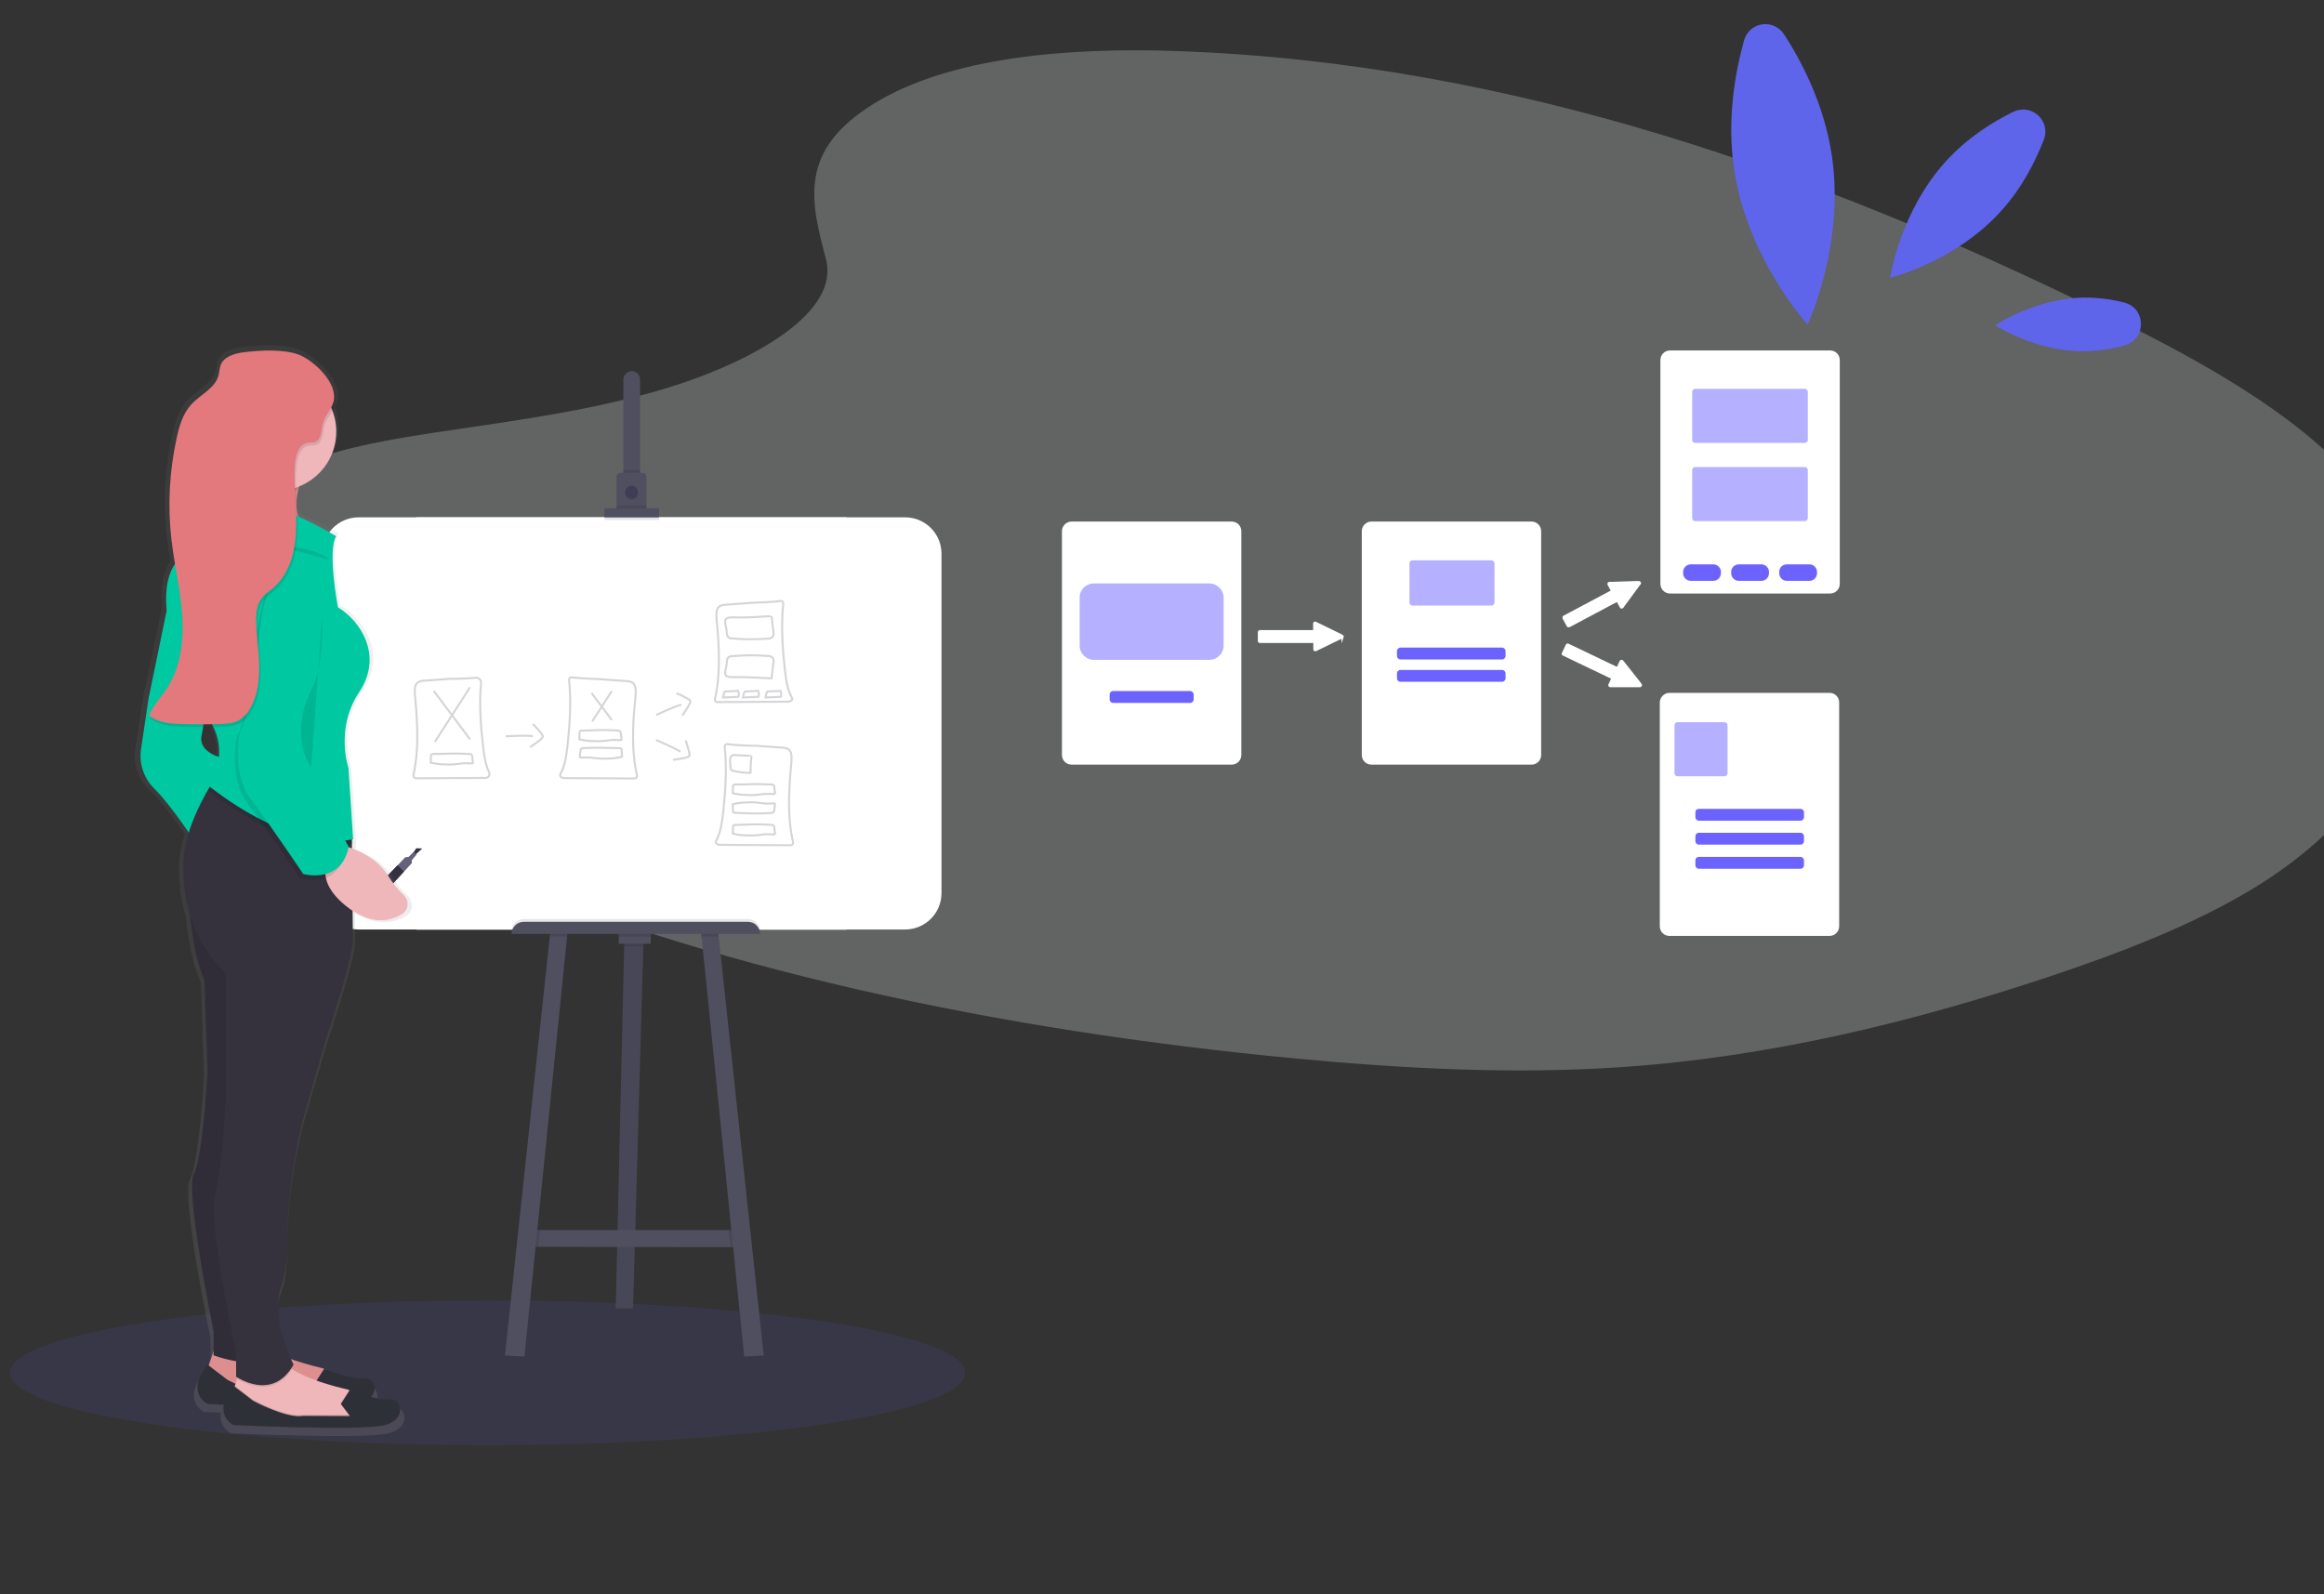 <?xml version="1.0" encoding="utf-8"?>
<!-- Generator: Adobe Illustrator 24.3.0, SVG Export Plug-In . SVG Version: 6.00 Build 0)  -->
<svg version="1.1" id="Layer_1" xmlns="http://www.w3.org/2000/svg" xmlns:xlink="http://www.w3.org/1999/xlink" x="0px" y="0px"
	 viewBox="0 0 1155.7 792.9" style="enable-background:new 0 0 1155.7 792.9;" xml:space="preserve">
<rect x="0" y="0" width="1155.7" height="792.9" fill="#333333" stroke="none"/>
<style type="text/css">
	.st0{opacity:0.25;fill:#F2F6F6;enable-background:new    ;}
	.st1{fill:#5E65EA;}
	.st2{fill:#FFFFFF;stroke:#FFFFFF;stroke-miterlimit:10;}
	.st3{opacity:0.5;fill:#6C63FF;enable-background:new    ;}
	.st4{fill:#6C63FF;}
	.st5{opacity:0.1;fill:#6C63FF;enable-background:new    ;}
	.st6{fill:#504F60;}
	.st7{opacity:0.1;enable-background:new    ;}
	.st8{fill:#FFFFFF;}
	.st9{fill:#3F3D56;}
	.st10{opacity:0.21;}
	.st11{fill:#FFFFFF;stroke:#33313F;stroke-miterlimit:10;}
	.st12{fill:none;stroke:#33313F;stroke-linecap:round;stroke-miterlimit:10;}
	.st13{fill:#FFFFFF;stroke:#33313F;stroke-linecap:round;stroke-miterlimit:10;}
	.st14{fill:none;stroke:#33313F;stroke-miterlimit:10;}
	.st15{fill:#33313F;}
	.st16{fill:#65617D;}
	.st17{fill:url(#SVGID_1_);}
	.st18{fill:#DB8B8B;}
	.st19{opacity:0.1;fill:#EFB7B9;enable-background:new    ;}
	.st20{fill:#2E3037;}
	.st21{fill:#EFB7B9;}
	.st22{fill:#35323E;}
	.st23{fill:#00C9A2;}
	.st24{fill:#E3787D;}
</style>
<g>
	<path class="st0" d="M434.5,51.6c37.7-23.3,96.8-28.1,150.6-26.2c169.1,5.8,321.7,62.6,453.7,126.7c47.8,23.2,94.9,48.3,125.9,80.3
		c63.2,65.1,44.4,155.3-43.4,209c-29.9,18.3-66.1,32.3-103.3,44.7C952,508,880.6,525.8,805.6,530.8c-53.5,3.6-107.7,0.7-160.9-4.3
		c-148.6-14-294.5-45-416.8-98c-53.6-23.2-104.2-52.1-126.3-89.8s-8-85.3,46.8-107.5c22.7-9.2,49.7-13.4,76.2-17.3
		c39-5.7,78.7-11.4,113.9-23.1c36.4-12.1,79.4-35.4,72.2-62.1C403.1,100,396.8,74.9,434.5,51.6L434.5,51.6z"/>
	<g>
		<path class="st1" d="M910.9,77c6.8,44.6-12,84.4-12,84.4s-29.8-32.4-36.5-77c-3.8-25,0.5-48.5,4.9-64.3c1.6-5.9,7.7-9.3,13.5-7.7
			c2.6,0.7,4.9,2.4,6.4,4.7C896.1,30.8,907.1,52,910.9,77z"/>
		<path class="st1" d="M1036.6,148c6.7,0,13.4,0.8,19.8,2.5c10.9,2.8,11.1,18.2,0.2,21.3c-6.4,1.8-13.1,2.8-19.8,2.9
			c-24.5,0.3-44.6-12.9-44.6-12.9S1012.1,148.3,1036.6,148L1036.6,148z"/>
		<path class="st1" d="M967.6,80.3c-22.8,25.1-27.7,57.9-27.7,57.9s32.2-7.9,55-33c10.6-11.6,17.3-24.9,21.5-35.8
			c2.2-5.7-0.7-12-6.4-14.2c-2.9-1.1-6-0.9-8.8,0.4C990.8,60.7,978.2,68.6,967.6,80.3z"/>
	</g>
	<path class="st2" d="M532.9,259.9h79.6c2.4,0,4.3,1.9,4.3,4.3v111.3c0,2.4-1.9,4.3-4.3,4.3h-79.6c-2.4,0-4.3-1.9-4.3-4.3V264.2
		C528.6,261.9,530.5,259.9,532.9,259.9z"/>
	<path class="st3" d="M544,290.2h57.4c3.9,0,7.1,3.2,7.1,7.1v23.8c0,3.9-3.2,7.1-7.1,7.1H544c-3.9,0-7.1-3.2-7.1-7.1v-23.8
		C536.8,293.4,540,290.2,544,290.2z"/>
	<path class="st4" d="M553.5,343.7h38.4c0.9,0,1.7,0.8,1.7,1.7v2.5c0,0.9-0.8,1.7-1.7,1.7h-38.4c-0.9,0-1.7-0.8-1.7-1.7v-2.5
		C551.8,344.5,552.5,343.7,553.5,343.7z"/>
	<path class="st2" d="M682,259.9h79.6c2.4,0,4.3,1.9,4.3,4.3v111.3c0,2.4-1.9,4.3-4.3,4.3H682c-2.4,0-4.3-1.9-4.3-4.3V264.2
		C677.7,261.9,679.6,259.9,682,259.9z"/>
	<path class="st3" d="M702.4,278.7h39.3c0.8,0,1.5,0.7,1.5,1.5v19.5c0,0.8-0.7,1.5-1.5,1.5h-39.3c-0.8,0-1.5-0.7-1.5-1.5v-19.5
		C700.9,279.3,701.5,278.7,702.4,278.7z"/>
	<path class="st4" d="M696.4,322.1H747c0.9,0,1.7,0.8,1.7,1.7v2.5c0,0.9-0.8,1.7-1.7,1.7h-50.6c-0.9,0-1.7-0.8-1.7-1.7v-2.5
		C694.7,322.9,695.5,322.1,696.4,322.1z"/>
	<path class="st4" d="M696.4,333.2H747c0.9,0,1.7,0.8,1.7,1.7v2.5c0,0.9-0.8,1.7-1.7,1.7h-50.6c-0.9,0-1.7-0.8-1.7-1.7v-2.5
		C694.7,333.9,695.5,333.2,696.4,333.2z"/>
	<path class="st2" d="M830.5,174.8h79.6c2.4,0,4.3,1.9,4.3,4.3v111.3c0,2.4-1.9,4.3-4.3,4.3h-79.6c-2.4,0-4.3-1.9-4.3-4.3V179.1
		C826.2,176.7,828.1,174.8,830.5,174.8z"/>
	<path class="st3" d="M843,193.4h54.5c0.8,0,1.5,0.7,1.5,1.5v23.9c0,0.8-0.7,1.5-1.5,1.5H843c-0.8,0-1.5-0.7-1.5-1.5v-23.9
		C841.5,194,842.2,193.4,843,193.4z"/>
	<path class="st3" d="M843,232.3h54.5c0.8,0,1.5,0.7,1.5,1.5v23.9c0,0.8-0.7,1.5-1.5,1.5H843c-0.8,0-1.5-0.7-1.5-1.5v-23.9
		C841.5,233,842.2,232.3,843,232.3z"/>
	<path class="st4" d="M840.8,280.7H852c2.1,0,3.8,1.7,3.8,3.8v0.6c0,2.1-1.7,3.8-3.8,3.8h-11.2c-2.1,0-3.8-1.7-3.8-3.8v-0.6
		C837,282.4,838.7,280.7,840.8,280.7z"/>
	<path class="st4" d="M864.7,280.7h11.2c2.1,0,3.8,1.7,3.8,3.8v0.6c0,2.1-1.7,3.8-3.8,3.8h-11.2c-2.1,0-3.8-1.7-3.8-3.8v-0.6
		C860.8,282.4,862.6,280.7,864.7,280.7z"/>
	<path class="st4" d="M888.6,280.7h11.2c2.1,0,3.8,1.7,3.8,3.8v0.6c0,2.1-1.7,3.8-3.8,3.8h-11.2c-2.1,0-3.8-1.7-3.8-3.8v-0.6
		C884.7,282.4,886.4,280.7,888.6,280.7z"/>
	<path class="st2" d="M830.2,345.1h79.6c2.4,0,4.3,1.9,4.3,4.3v111.3c0,2.4-1.9,4.3-4.3,4.3h-79.6c-2.4,0-4.3-1.9-4.3-4.3V349.4
		C825.9,347.1,827.9,345.1,830.2,345.1z"/>
	<path class="st3" d="M834.2,359.2h23.4c0.8,0,1.5,0.7,1.5,1.5v23.9c0,0.8-0.7,1.5-1.5,1.5h-23.4c-0.8,0-1.5-0.7-1.5-1.5v-23.9
		C832.8,359.8,833.4,359.2,834.2,359.2z"/>
	<path class="st4" d="M844.8,402.3h50.6c0.9,0,1.7,0.8,1.7,1.7v2.5c0,0.9-0.8,1.7-1.7,1.7h-50.6c-0.9,0-1.7-0.8-1.7-1.7V404
		C843.1,403,843.8,402.3,844.8,402.3z"/>
	<path class="st4" d="M844.8,414.2h50.6c0.9,0,1.7,0.8,1.7,1.7v2.5c0,0.9-0.8,1.7-1.7,1.7h-50.6c-0.9,0-1.7-0.8-1.7-1.7v-2.5
		C843.1,415,843.8,414.2,844.8,414.2z"/>
	<path class="st4" d="M844.8,426.2h50.6c0.9,0,1.7,0.8,1.7,1.7v2.5c0,0.9-0.8,1.7-1.7,1.7h-50.6c-0.9,0-1.7-0.8-1.7-1.7v-2.5
		C843.1,426.9,843.8,426.2,844.8,426.2z"/>
	<path class="st2" d="M667.5,317l-1.3,0.6l-10.9,5.3l-1,0.5c-0.3,0.1-0.6,0-0.7-0.3c0,0,0,0,0,0c0-0.1,0-0.1,0-0.2v-3.1
		c0-0.3-0.2-0.5-0.5-0.5l0,0h-26.6c-0.3,0-0.5-0.2-0.5-0.5v-4.4c0-0.3,0.2-0.5,0.5-0.5H653c0.3,0,0.5-0.2,0.5-0.5v-3.2
		c0-0.1,0-0.1,0-0.2c0.1-0.3,0.4-0.4,0.7-0.3c0,0,0,0,0,0l1,0.5l10.9,5.3l1.3,0.7c0.3,0.1,0.4,0.4,0.3,0.7
		C667.7,316.9,667.6,317,667.5,317L667.5,317z"/>
	<path class="st2" d="M815.6,290.1l-0.9,1.2l-7.2,9.8l-0.6,0.9c-0.2,0.2-0.5,0.3-0.8,0.1c0,0,0,0,0,0c-0.1,0-0.1-0.1-0.1-0.2
		l-1.5-2.7c-0.1-0.3-0.5-0.4-0.7-0.2l-23.5,12.5c-0.3,0.1-0.6,0-0.7-0.2c0,0,0,0,0,0l-2.1-3.9c-0.1-0.3,0-0.6,0.2-0.7c0,0,0,0,0,0
		l23.5-12.5c0.3-0.1,0.4-0.5,0.2-0.7c0,0,0,0,0,0l-1.5-2.8c0-0.1-0.1-0.1-0.1-0.2c0-0.3,0.2-0.5,0.4-0.6c0,0,0,0,0.1,0h1.1l12.1-0.4
		l1.5,0c0.3,0,0.5,0.2,0.5,0.5C815.6,289.9,815.6,290,815.6,290.1z"/>
	<path class="st2" d="M815.5,341.3H814h-12.1h-1.1c-0.3,0-0.5-0.2-0.5-0.5c0,0,0,0,0,0c0-0.1,0-0.1,0-0.2l1.3-2.8
		c0.1-0.3,0-0.6-0.2-0.7c0,0,0,0,0,0l-24-11.5c-0.3-0.1-0.4-0.5-0.2-0.7l1.9-4c0.1-0.3,0.4-0.4,0.7-0.3c0,0,0,0,0,0l24,11.5
		c0.3,0.1,0.6,0,0.7-0.2l1.4-2.9c0.1-0.3,0.4-0.4,0.7-0.3c0.1,0,0.1,0.1,0.2,0.2l0.7,0.8l7.5,9.5l0.9,1.2c0.2,0.2,0.2,0.6,0,0.7
		C815.7,341.3,815.6,341.3,815.5,341.3L815.5,341.3z"/>
	<g>
		<ellipse class="st5" cx="242.5" cy="682.8" rx="237.5" ry="36"/>
		<path class="st6" d="M320,467.8l-0.1,2.9l-5.1,180.1h-8.6l4.2-180.1l0.1-3.4L320,467.8z"/>
		<path class="st7" d="M320,467.8l-0.1,2.9l-5.1,180.1h-8.6l4.2-180.1l0.1-3.4L320,467.8z"/>
		<path class="st6" d="M369.6,620.3l-6.4,0l-95.5-0.2l-5.1,0l2.7-8.3h103.6L369.6,620.3z"/>
		<path class="st7" d="M320,467.8l-0.1,2.9h-9.5l0.1-3.4L320,467.8z"/>
		<path class="st6" d="M307.7,463.4h15.9v6h-15.9V463.4z"/>
		<path class="st7" d="M268.6,611.7l-0.9,8.4l-5.1,0l2.7-8.3H268.6z"/>
		<path class="st6" d="M282.3,463.3l-0.3,2.6l-21.2,208.8l-9.7-0.5l22.3-208.4l0.2-2.4L282.3,463.3z"/>
		<path class="st7" d="M369.6,620.3l-6.4,0l-0.9-8.6h6.6L369.6,620.3z"/>
		<path class="st6" d="M379.8,674.2l-9.7,0.5l-21.2-208.8l-0.3-2.6l8.6,0.2l0.2,2.4L379.8,674.2z"/>
		<path class="st8" d="M207.1,257.3h213.9v205.1H207.1L207.1,257.3z"/>
		<path class="st8" d="M178.4,257.3h271.7c10,0,18.1,8.1,18.1,18.1v168.8c0,10-8.1,18.1-18.1,18.1H178.4c-10,0-18.1-8.1-18.1-18.1
			V275.5C160.2,265.5,168.3,257.3,178.4,257.3z"/>
		<path class="st6" d="M318.3,188.8v49.5h-8.3v-49.5c0-2.3,1.9-4.2,4.2-4.2C316.4,184.6,318.3,186.4,318.3,188.8
			C318.3,188.7,318.3,188.7,318.3,188.8z"/>
		<path class="st7" d="M309.9,233.8h8.4v4.5h-8.4V233.8z"/>
		<path class="st6" d="M321.5,237.2v16.4h-14.9v-16.4c0-1.1,0.9-2,2-2h10.8C320.6,235.1,321.5,236,321.5,237.2
			C321.5,237.1,321.5,237.1,321.5,237.2L321.5,237.2z"/>
		<circle class="st7" cx="314.1" cy="245.5" r="3.2"/>
		<circle class="st9" cx="314.1" cy="244.8" r="3.2"/>
		<path class="st7" d="M306.7,251.5h14.9v2h-14.9V251.5z"/>
		<path class="st7" d="M300.6,254.2h27.1v4.5h-27.1V254.2z"/>
		<path class="st6" d="M300.6,252.8h27.1v4.5h-27.1V252.8z"/>
		<path class="st7" d="M260.4,457.1H372c3.3,0,6,2.7,6,6l0,0H254.4l0,0C254.4,459.8,257.1,457.1,260.4,457.1L260.4,457.1z"/>
		<path class="st7" d="M273.7,463.5l8.6-0.2l-0.3,2.6h-8.6L273.7,463.5z"/>
		<path class="st7" d="M307.7,463.4h15.9v2.5h-15.9V463.4z"/>
		<path class="st7" d="M357.4,465.8h-8.6l-0.3-2.6l8.6,0.2L357.4,465.8z"/>
		<path class="st6" d="M260.4,458.5H372c3.3,0,6,2.7,6,6l0,0H254.4l0,0C254.4,461.2,257.1,458.5,260.4,458.5L260.4,458.5z"/>
		<g class="st10">
			<path class="st11" d="M388.2,298.9c0.6-0.1,1.2,0.3,1.3,1c0,0.1,0,0.2,0,0.3c-1.1,10.9-0.4,22,0.8,32.9c0.6,5,1.3,10.2,3.5,13.9
				c0.3,0.5,0.2,1.1-0.2,1.4c-0.6,0.5-1.4,0.7-2.2,0.6l-34.7,0.2c-0.6,0-1.2-0.5-1.2-1.1c0-0.1,0-0.2,0-0.3
				c2.8-11.9,2.2-24.9,1.1-37.2c-0.6-6.1-0.9-9.3,3.7-9.8c4.7-0.4,9.3-0.6,14-1C375.6,299.7,384.6,299.5,388.2,298.9L388.2,298.9z"
				/>
			<path class="st11" d="M361.7,370.1c-0.6-0.1-1.2,0.3-1.3,1c0,0.1,0,0.2,0,0.3c1.1,10.9,0.4,22-0.8,32.9c-0.6,5-1.3,10.2-3.5,13.9
				c-0.3,0.5-0.2,1.1,0.2,1.4c0.6,0.5,1.4,0.7,2.2,0.6l34.7,0.2c0.6,0,1.2-0.5,1.2-1.2c0-0.1,0-0.2,0-0.3
				c-2.8-11.9-2.2-24.9-1.1-37.2c0.6-6.1,0.9-9.3-3.7-9.8c-4.5-0.4-9.3-0.6-14-1C374.3,371,365.4,370.7,361.7,370.1L361.7,370.1z"/>
			<path class="st12" d="M371.9,390.1c4-0.2,8.1-0.1,12.1,0.1c0.5,0.1,1,0.5,1,1l0.4,3.2c0,0.1,0,0.3-0.1,0.4
				c-0.1,0.1-0.2,0.1-0.3,0.1c-1.7,0-3.4-0.1-5.1,0c-1,0.1-2.1,0.3-3.1,0.4c-1.7,0.2-3.4,0.2-5.2,0.1c-2.4,0-4.9-0.3-7.2-0.9
				c0,0,0.1-2.6,0.1-2.9c0-1.2,0-1.3,1.2-1.4L371.9,390.1z"/>
			<path class="st12" d="M371.9,404.5c4,0.2,8.1,0.1,12.1-0.2c0.5-0.1,1-0.5,1-1l0.4-3.2c0-0.1,0-0.3-0.1-0.4
				c-0.1-0.1-0.2-0.1-0.3-0.1c-1.7,0-3.4,0.2-5.1,0c-1-0.1-2.1-0.3-3.1-0.4c-1.7-0.2-3.4-0.2-5.2-0.1c-2.4,0-4.9,0.3-7.2,0.9
				c0,0,0.1,2.6,0.1,2.9c0,1.2,0,1.3,1.2,1.4L371.9,404.5z"/>
			<path class="st12" d="M371.9,410.1c4-0.2,8.1-0.1,12.1,0.2c0.5,0.1,1,0.5,1,1l0.4,3.2c0,0.1,0,0.3-0.1,0.4
				c-0.1,0.1-0.2,0.1-0.3,0.1c-1.7,0-3.4-0.2-5.1,0c-1,0.1-2.1,0.3-3.1,0.4c-1.7,0.1-3.4,0.2-5.2,0.1c-2.4,0-4.9-0.3-7.2-0.9
				c0,0,0.1-2.6,0.1-2.9c0-1.2,0-1.3,1.2-1.4L371.9,410.1z"/>
			<path class="st13" d="M377,343.6c0.4,0.9,0.5,1.8,0.3,2.7c0,0.1,0,0.1-0.1,0.2c-0.1,0.1-0.2,0.1-0.3,0.1l-7.4,0.3
				c0,0,0.4-2.2,0.5-2.3c0.3-0.9,0.9-0.7,1.7-0.7L377,343.6z"/>
			<path class="st13" d="M388.1,343.6c0.4,0.9,0.5,1.8,0.3,2.7c0,0.1,0,0.1,0,0.2c-0.1,0.1-0.2,0.1-0.3,0.1l-7.4,0.3
				c0,0,0.4-2.2,0.5-2.3c0.2-0.9,0.9-0.7,1.7-0.7L388.1,343.6z"/>
			<path class="st14" d="M383.7,306.5l1,8.5c0.1,1.3-0.8,2.4-2.1,2.6c0,0,0,0-0.1,0c-6.3,0.5-12.6,0.5-18.9-0.1
				c-1.2-0.1-2.1-1.1-2.1-2.2c-0.1-1.5-0.3-3-0.7-4.5c-0.3-1.6-0.5-3.1,1.3-3.5c1.8-0.5,4.3-0.1,6.3-0.2c2.4,0,4.8-0.1,7.2-0.2
				C376.4,306.8,383.7,306.4,383.7,306.5L383.7,306.5z"/>
			<path class="st14" d="M383.7,337.4l1-8.5c0.1-1.3-0.8-2.4-2.1-2.6c0,0,0,0-0.1,0c-6.3-0.5-12.6-0.5-18.9,0.1
				c-1.2,0.1-2.1,1.1-2.1,2.2c-0.1,1.5-0.3,3-0.7,4.5c-0.3,1.6-0.5,3.1,1.3,3.5s4.3,0.1,6.3,0.2c2.4,0,4.8,0.1,7.2,0.2
				C376.4,337,383.7,337.4,383.7,337.4L383.7,337.4z"/>
			<path class="st12" d="M373.7,375.9c-0.3,2.8-0.4,5.7-0.5,8.5c-2.9,0-5.7-0.3-8.5-1c-0.8,0-1.5-0.7-1.4-1.6c0-0.1,0-0.2,0-0.3
				c-0.1-1.8-1-5.7,1.5-6C365.6,375.6,373.7,376,373.7,375.9L373.7,375.9z"/>
			<path class="st13" d="M236.5,337.1c1.4-0.1,2.6,0.8,2.7,2.2c0,0.2,0,0.3,0,0.5c-0.9,10.3-0.2,20.9,1,31.2c0.5,4.6,1.2,9.4,3,13
				c0.5,1,0.1,2.2-0.9,2.7c-0.3,0.1-0.6,0.2-0.9,0.2l-34.4,0.2c-0.8,0-1.4-0.6-1.4-1.4c0-0.1,0-0.2,0-0.3c2.7-11.8,2.1-24.7,1-37
				c-0.6-6.1-0.9-9.3,3.7-9.8c4.7-0.4,9.3-0.6,13.9-1C225.3,337.7,232.4,337.5,236.5,337.1L236.5,337.1z"/>
			<path class="st11" d="M284.4,336.9c-0.7-0.1-1.3,0.4-1.4,1c0,0.1,0,0.2,0,0.3c1.1,10.8,0.4,21.9-0.8,32.8
				c-0.6,5-1.3,10.2-3.5,13.9c-0.3,0.5-0.2,1.2,0.3,1.6c0.6,0.4,1.3,0.5,2,0.5l34.6,0.2c0.7,0,1.2-0.6,1.2-1.2c0-0.1,0-0.2,0-0.3
				c-2.8-11.9-2.2-24.8-1-37.1c0.6-6.1,0.9-9.3-3.7-9.8c-4.7-0.4-9.3-0.6-14-1C296.9,337.7,288.1,337.4,284.4,336.9L284.4,336.9z"/>
			<path class="st13" d="M215.9,343.9l17.6,23.5"/>
			<path class="st13" d="M233.5,342.2l-17,26.4"/>
			<path class="st13" d="M294.4,345l9.6,12.8"/>
			<path class="st13" d="M304,344.1l-9.3,14.4"/>
			<path class="st12" d="M221.7,374.9c4-0.2,8.1-0.1,12.1,0.1c0.5,0.1,1,0.5,1,1l0.4,3.2c0,0.1,0,0.3-0.1,0.4
				c-0.1,0.1-0.2,0.1-0.3,0.1c-1.7,0-3.4-0.2-5.1,0c-1,0.1-2.1,0.3-3.1,0.4c-1.7,0.2-3.4,0.2-5.2,0.1c-2.4,0-4.8-0.3-7.2-0.9
				c0,0,0.1-2.6,0.1-2.9c0-1.2,0-1.3,1.2-1.4L221.7,374.9z"/>
			<path class="st12" d="M295.6,363.2c4-0.2,8.1-0.1,12.1,0.2c0.5,0.1,1,0.5,1,1l0.4,3.2c0,0.1,0,0.3-0.1,0.4
				c-0.1,0.1-0.2,0.1-0.3,0.1c-1.7,0-3.4-0.2-5.1,0c-1,0.1-2.1,0.3-3.1,0.4c-1.7,0.2-3.4,0.2-5.2,0.1c-2.4,0-4.9-0.3-7.2-0.9
				c0,0,0.1-2.6,0.1-2.9c0-1.2,0-1.3,1.2-1.4L295.6,363.2z"/>
			<path class="st12" d="M301.8,372c-4-0.2-8.1-0.1-12.1,0.1c-0.5,0.1-1,0.5-1,1l-0.4,3.2c0,0.1,0,0.3,0.1,0.4
				c0.1,0.1,0.2,0.1,0.3,0.1c1.7,0,3.4-0.1,5.1,0c1,0.1,2.1,0.3,3.1,0.4c1.7,0.1,3.4,0.2,5.2,0.1c2.4,0,4.9-0.3,7.2-0.9
				c0,0-0.1-2.6-0.1-2.9c0-1.2,0-1.3-1.2-1.4L301.8,372z"/>
			<path class="st14" d="M251.5,366.2c0,0,11.4-0.6,13.5,0"/>
			<path class="st14" d="M265,360.1c0,0,5,5,5,6.2c0,1.2-6.4,5.3-6.4,5.3"/>
			<path class="st14" d="M326.3,355.6c0,0,10.4-4.8,12.5-5.1"/>
			<path class="st14" d="M336.4,344.8c0,0,6.5,2.7,6.9,3.8c0.4,1.1-4,7.3-4,7.3"/>
			<path class="st14" d="M326.2,368c0,0,10.5,4.5,12.1,5.9"/>
			<path class="st14" d="M341,368.3c0,0,2.3,6.7,1.8,7.7c-0.5,1.1-8.1,1.9-8.1,1.9"/>
			<path class="st13" d="M367,343.6c0.4,0.9,0.5,1.8,0.3,2.7c0,0.1,0,0.1,0,0.2c-0.1,0.1-0.2,0.1-0.3,0.1l-7.4,0.3
				c0,0,0.4-2.2,0.5-2.3c0.2-0.9,0.9-0.7,1.7-0.7L367,343.6z"/>
		</g>
		<path class="st15" d="M206.6,425.1l3.4-3.1l-3-0.1l-1.6,2.4L206.6,425.1z"/>
		<path class="st16" d="M182.5,447.1l3.6-4.6l0.8-0.8l10.9-11.4l3.7-3.9l1.7-0.2l2.5-2.5l1.5,1.3l-2.4,2.8l0,1.5l-3.8,4.1L190.3,445
			l-0.7,0.7l-4.3,4L182.5,447.1z"/>
		<path class="st15" d="M186.8,441.7l10.9-11.4l3.2,3.2L190.3,445L186.8,441.7z"/>
		
			<linearGradient id="SVGID_1_" gradientUnits="userSpaceOnUse" x1="181.023" y1="37.293" x2="181.023" y2="580.141" gradientTransform="matrix(1 0 0 -1 -44.77 751.712)">
			<stop  offset="0" style="stop-color:#808080;stop-opacity:0.25"/>
			<stop  offset="0.54" style="stop-color:#808080;stop-opacity:0.12"/>
			<stop  offset="1" style="stop-color:#808080;stop-opacity:0.1"/>
		</linearGradient>
		<path class="st17" d="M203.3,446.1c-3.2-2.9-5.9-6.3-8.2-10c-4.8-7.5-12.8-11.5-18.3-13.5v-2.4l0.3-0.1l-0.1-2.3h0.1l-0.4-6v0
			l-2-29.8c0,0-7-19.8,5.5-38.2s0.8-35.9-11-42.7c0,0-5.5-29-0.8-35.9c-6.4-3.7-12.9-7-19.7-9.9c-0.1-0.4-0.2-0.7-0.3-1.1
			c-0.1-2.7-0.3-5.4-0.5-8.1c0.2-1.4,0.4-2.8,0.8-4.2c0.1-0.6,0.3-1.1,0.5-1.7c11.5-4.4,19.1-15.3,19.1-27.6c0-3.5-0.6-7-1.9-10.2
			c0.6-1,1.1-2.2,1.4-3.3c0.8-3.1-0.1-6.4-1.9-9.5c-3.1-6.8-11-13.1-16.6-15.5c-8.1-3.3-20.4-2.5-28.9-1.5
			c-4.8,0.6-10.2,2.2-11.9,6.5c-0.6,1.6-0.6,3.4-1.1,5c-1.8,6.7-9.5,9.8-14.2,14.9c-4.2,4.5-6,10.6-7.4,16.5
			c-3.9,17-4.8,34.5-2.8,51.8c0.5,4,1.1,8,1.8,11.9c-2.9,4-5.4,11.1-4.3,23.4l-9.4,44.3l-3.9,26c0,0-2.4,10.7,7,19.8
			c6,5.8,13.2,15.7,17.7,22.1c-1.9,5.7-2.9,11.6-2.9,17.6c0.1,2.7,0.2,5.3,0.4,7.8c0.4,5.3,1.4,10.6,3,15.6
			c1.1,10.7,3.3,24.3,7.5,33l1.6,46.5c0,0-2.4,42.7-7,51.1s10.2,79.4,10.2,79.4v9.9l-2.5,7.3l-0.6-0.5c-11.7,14.5,0,19.8,0,19.8
			s3.2,0.2,8.3,0.3c-0.9,4.2,1.2,8.4,5,10.3c0,0,66.5,3,78.3,0s8.6-13.7,2.3-13c-2.4,0.3-5.9-0.3-9.4-1.2c3.6-4.2,0.7-10-3.9-9.5
			c-6.3,0.8-20.4-4.8-20.4-4.8l-0.1,0.1c-0.4-0.2-0.9-0.3-1.4-0.4c-5.2-1.2-10.4-2.6-15.5-4.3c-3-6.4-10-23.7-5-37.1
			c2.3-6.1,3-14.1,3-21.9c0.1-23.6,3.6-47,10.3-69.7l9.4-32c0,0,13.3-38.9,14.1-49.6l0-15.5c11,7,19.8,4.9,25.3,1.6
			c2.9-1.7,3.8-5.4,2.1-8.2C204.1,447,203.7,446.5,203.3,446.1L203.3,446.1z M98.8,365.1c0.3-1.1,0.5-2.3,0.7-3.6
			c1.8,0,3.7,0,5.5-0.1c2.3,4.6,3.3,9.8,2.8,15C103.5,375.1,97.2,371.9,98.8,365.1L98.8,365.1z"/>
		<path class="st18" d="M106.2,672l-3,9l9.8,9.8l32.4,7.5l23.4-2.3l-1.5-8.3c-0.9-3.6-3.8-6.4-7.4-7.3c-9.6-2.3-27.9-7.4-31.8-14.5
			L106.2,672z"/>
		<path class="st19" d="M106.2,672l-3,9l9.8,9.8l32.4,7.5l23.4-2.3l-1.5-8.3c-0.9-3.6-3.8-6.4-7.4-7.3c-9.6-2.3-27.9-7.4-31.8-14.5
			L106.2,672z"/>
		<path class="st20" d="M161.2,693.8l-4.5-6l4.5-7c0,0,13.5,5.5,19.6,4.7s9,9.8-2.3,12.8s-75.3,0-75.3,0s-11.3-5.3,0-19.6l9.8,7.5
			c0,0,16.6,9,24.9,7.5H161.2z"/>
		<path class="st21" d="M181.6,706.6l-23.4,2.3l-32.4-7.5l-9.8-9.8l0.8-2.4l1.1-3.4l1.1-3.3l21.8-6c1.1,1.8,2.6,3.3,4.4,4.4
			c7.1,4.8,19.8,8.4,27.3,10.1c0.3,0.1,0.6,0.2,0.9,0.3c3.2,1.1,5.7,3.7,6.5,7L181.6,706.6z"/>
		<path class="st7" d="M181.6,706.6l-23.4,2.3l-32.4-7.5l-9.8-9.8l0.8-2.4l9,6.9c0,0,16.6,9,24.9,7.5H174l-4.5-6l4.1-6.3
			c3.2,1.1,5.7,3.7,6.5,7L181.6,706.6z"/>
		<path class="st20" d="M174,704.3l-4.5-6l4.5-7c0,0,13.6,5.5,19.6,4.7s9,9.8-2.2,12.8s-75.3,0-75.3,0s-11.3-5.3,0-19.6l9.8,7.5
			c0,0,16.6,9,24.9,7.5L174,704.3z"/>
		<path class="st18" d="M155.2,267.4c0,0-36.2,3.8-30.9-11.3c1.5-4.3,1.9-8.8,1.1-13.3c-0.9-5.5-3.1-10.8-6.4-15.3l33.9,5.3
			c-2,3.4-3.6,7.1-4.6,10.9C144.3,259.7,155.2,267.4,155.2,267.4z"/>
		<path class="st22" d="M93.4,439.2c0,0,0.8,32.4,8.3,48.2l1.5,45.9c0,0-2.3,42.2-6.8,50.5s9.8,78.3,9.8,78.3v12
			c0,0,24.1,9,30.9-1.5l-6.8-89.6l3-124.3L93.4,439.2z"/>
		<path class="st7" d="M93.4,439.2c0,0,0.8,32.4,8.3,48.2l1.5,45.9c0,0-2.3,42.2-6.8,50.5s9.8,78.3,9.8,78.3v12c0,0,24.1,9,30.9-1.5
			l-6.8-89.6l3-124.3L93.4,439.2z"/>
		<path class="st23" d="M78.4,335.2l-4.5,12l-3.8,25.6c-1,7.2,1.5,14.5,6.8,19.6c9,9,21.1,27.9,21.1,27.9l14.3-42.9
			c0,0-14.3-2.3-12-12s1.5-27.9,1.5-27.9L78.4,335.2z"/>
		<path class="st7" d="M145.3,680.9c-9.7,15.2-24.7,6.6-27.4,4.9l1.1-3.3l21.8-6C142,678.2,143.5,679.8,145.3,680.9z"/>
		<path class="st22" d="M175.5,468.5c-0.8,10.5-13.6,49-13.6,49l-9,31.6c-6.5,22.3-9.8,45.5-10,68.7c0,7.7-0.7,15.7-2.9,21.7
			c-6,16.6,6,39.2,6,39.2c-10.5,18.8-28.6,6-28.6,6v-12c0,0-14.3-65.6-10.5-78.4c3.8-12.8,5.3-47.5,5.3-47.5v-62.5
			c-12.1-12-19.4-28-20.7-45c-0.2-2.5-0.3-5.1-0.4-7.8c-0.6-17,11-36.9,15.5-44c1.1-1.7,1.8-2.7,1.8-2.7l66.5,26.4l0.1,0.1v2.6v5.7
			L175.5,468.5z"/>
		<path class="st7" d="M152.9,232.8c-2,3.4-3.6,7.1-4.6,10.9c-7.4,2.8-15.7,2.5-22.9-0.8c-0.9-5.5-3.1-10.8-6.4-15.3L152.9,232.8z"
			/>
		
			<ellipse transform="matrix(0.16 -0.987 0.987 0.16 -96.138 316.409)" class="st21" cx="137.9" cy="214.7" rx="29.4" ry="29.4"/>
		<path class="st7" d="M175.5,419.6l-0.3,0.1c-31.6,6.5-71.2-26.4-71.2-26.4c1.1-1.8,2-3.7,2.7-5.6c1.1-1.7,1.8-2.7,1.8-2.7
			l66.5,26.4l0.2,2.6L175.5,419.6z"/>
		<path class="st23" d="M167.2,266.7c0,0-42.2-25.6-55.7-15.1l-18.8,24.1c0,0-12.1,3.8-9.8,27.9l-9,43.7l27.1,6.8
			c0,0,15.8,15.1,3,36.9c0,0,39.9,33.1,71.6,26.4l-2.3-35.4c0,0-6.8-19.6,5.3-37.7s0.8-35.4-10.5-42.2
			C168,302.1,162.7,273.5,167.2,266.7L167.2,266.7z"/>
		<path class="st21" d="M169.5,420.3c0,0,15.8,3,23.4,15.1c2.2,3.6,4.8,6.9,7.9,9.8c2.4,2.3,2.6,6,0.3,8.5c-0.4,0.4-0.8,0.8-1.3,1
			c-6,3.6-15.7,5.8-28-4.3C150.7,433.1,169.5,420.3,169.5,420.3L169.5,420.3z"/>
		<path class="st7" d="M146.2,281c0,0-15.1-1.5-18.8,37.7c-3.8,39.2-9.8,48.2-9.8,48.2s-3.8,20.3,5.3,32.4s26.4,37.8,26.4,37.8
			s18.8,5.3,22.6-13.6l-23.4-43.7c0,0-3.8-15.1,5.3-25.6S169.5,273.5,146.2,281L146.2,281z"/>
		<path class="st23" d="M147.7,278.7c0,0-15.1-1.5-18.8,37.7c-3.8,39.2-9.8,48.2-9.8,48.2s-3.8,20.4,5.3,32.4s26.4,37.7,26.4,37.7
			s18.8,5.3,22.6-13.5l-23.4-43.7c0,0-3.8-15.1,5.3-25.6S171,271.2,147.7,278.7L147.7,278.7z"/>
		<path class="st7" d="M160.1,307c0,0,1.5,23.4-5.3,36.2c-6.8,12.8-6.8,29.4,0,38.4"/>
		<path class="st7" d="M163.9,278.4c0,0-6-6-23.4-6.8s-24.9-6-24.9-6"/>
		<path class="st7" d="M122,176.7c-4.6,0.6-9.8,2.1-11.5,6.4c-0.6,1.6-0.6,3.3-1,5c-1.7,6.6-9.1,9.6-13.7,14.7
			c-4,4.4-5.8,10.5-7.1,16.3c-3.8,16.8-4.7,34.1-2.7,51.1c1.5,12.5,4.5,24.8,5.3,37.3s-0.7,25.8-7.6,36.3c-3,4.5-6.8,8.5-8.9,13.5
			c4.3,3.5,10.3,4,15.8,4.2c6.5,0.2,13,0.2,19.4,0c3.4-0.1,7-0.3,9.9-2.1c2.2-1.4,4-3.3,5.2-5.6c3.7-6.3,4.6-13.9,4.5-21.1
			s-1.3-14.5-1.5-21.9c-0.1-4,0.2-8.2,2.5-11.5c1.6-2.4,4.2-3.9,6.3-5.8c8.1-7.1,10.8-18.6,11.1-29.4c0.3-10.8-1.5-21.6-0.6-32.3
			c0.4-4.2,1.9-9.2,6.1-10.1c1.3-0.3,2.7,0,3.9-0.5c3.3-1.3,3-6,3.9-9.4c1.1-3.9,4.4-6.8,5.3-10.7c2.2-9.1-9.4-20-17-23.2
			C141.9,175,130.1,175.7,122,176.7L122,176.7z"/>
		<path class="st24" d="M121.2,175.2c-4.6,0.6-9.8,2.1-11.5,6.4c-0.4,1.6-0.8,3.3-1,5c-1.7,6.6-9.1,9.6-13.7,14.7
			c-4,4.4-5.8,10.4-7.1,16.3c-3.7,16.8-4.6,34.1-2.6,51.2c1.5,12.5,4.5,24.8,5.3,37.3s-0.7,25.8-7.6,36.3c-3,4.5-6.8,8.5-8.9,13.5
			c4.3,3.5,10.3,4,15.8,4.2c6.5,0.2,13,0.2,19.4,0c3.4-0.1,7-0.3,9.9-2.1c2.2-1.4,4-3.3,5.2-5.6c3.7-6.3,4.6-13.9,4.5-21.1
			s-1.3-14.5-1.5-21.9c-0.1-4,0.2-8.2,2.5-11.5c1.7-2.4,4.2-3.9,6.3-5.8c8.1-7.1,10.8-18.6,11.1-29.4c0.3-10.8-1.5-21.6-0.6-32.3
			c0.4-4.2,1.9-9.2,6.1-10.1c1.3-0.3,2.7,0,3.9-0.5c3.3-1.3,3-5.9,3.9-9.4c1.1-3.9,4.3-6.8,5.3-10.7c2.2-9.1-9.4-20-17-23.2
			C141.1,173.5,129.4,174.2,121.2,175.2L121.2,175.2z"/>
	</g>
</g>
</svg>
